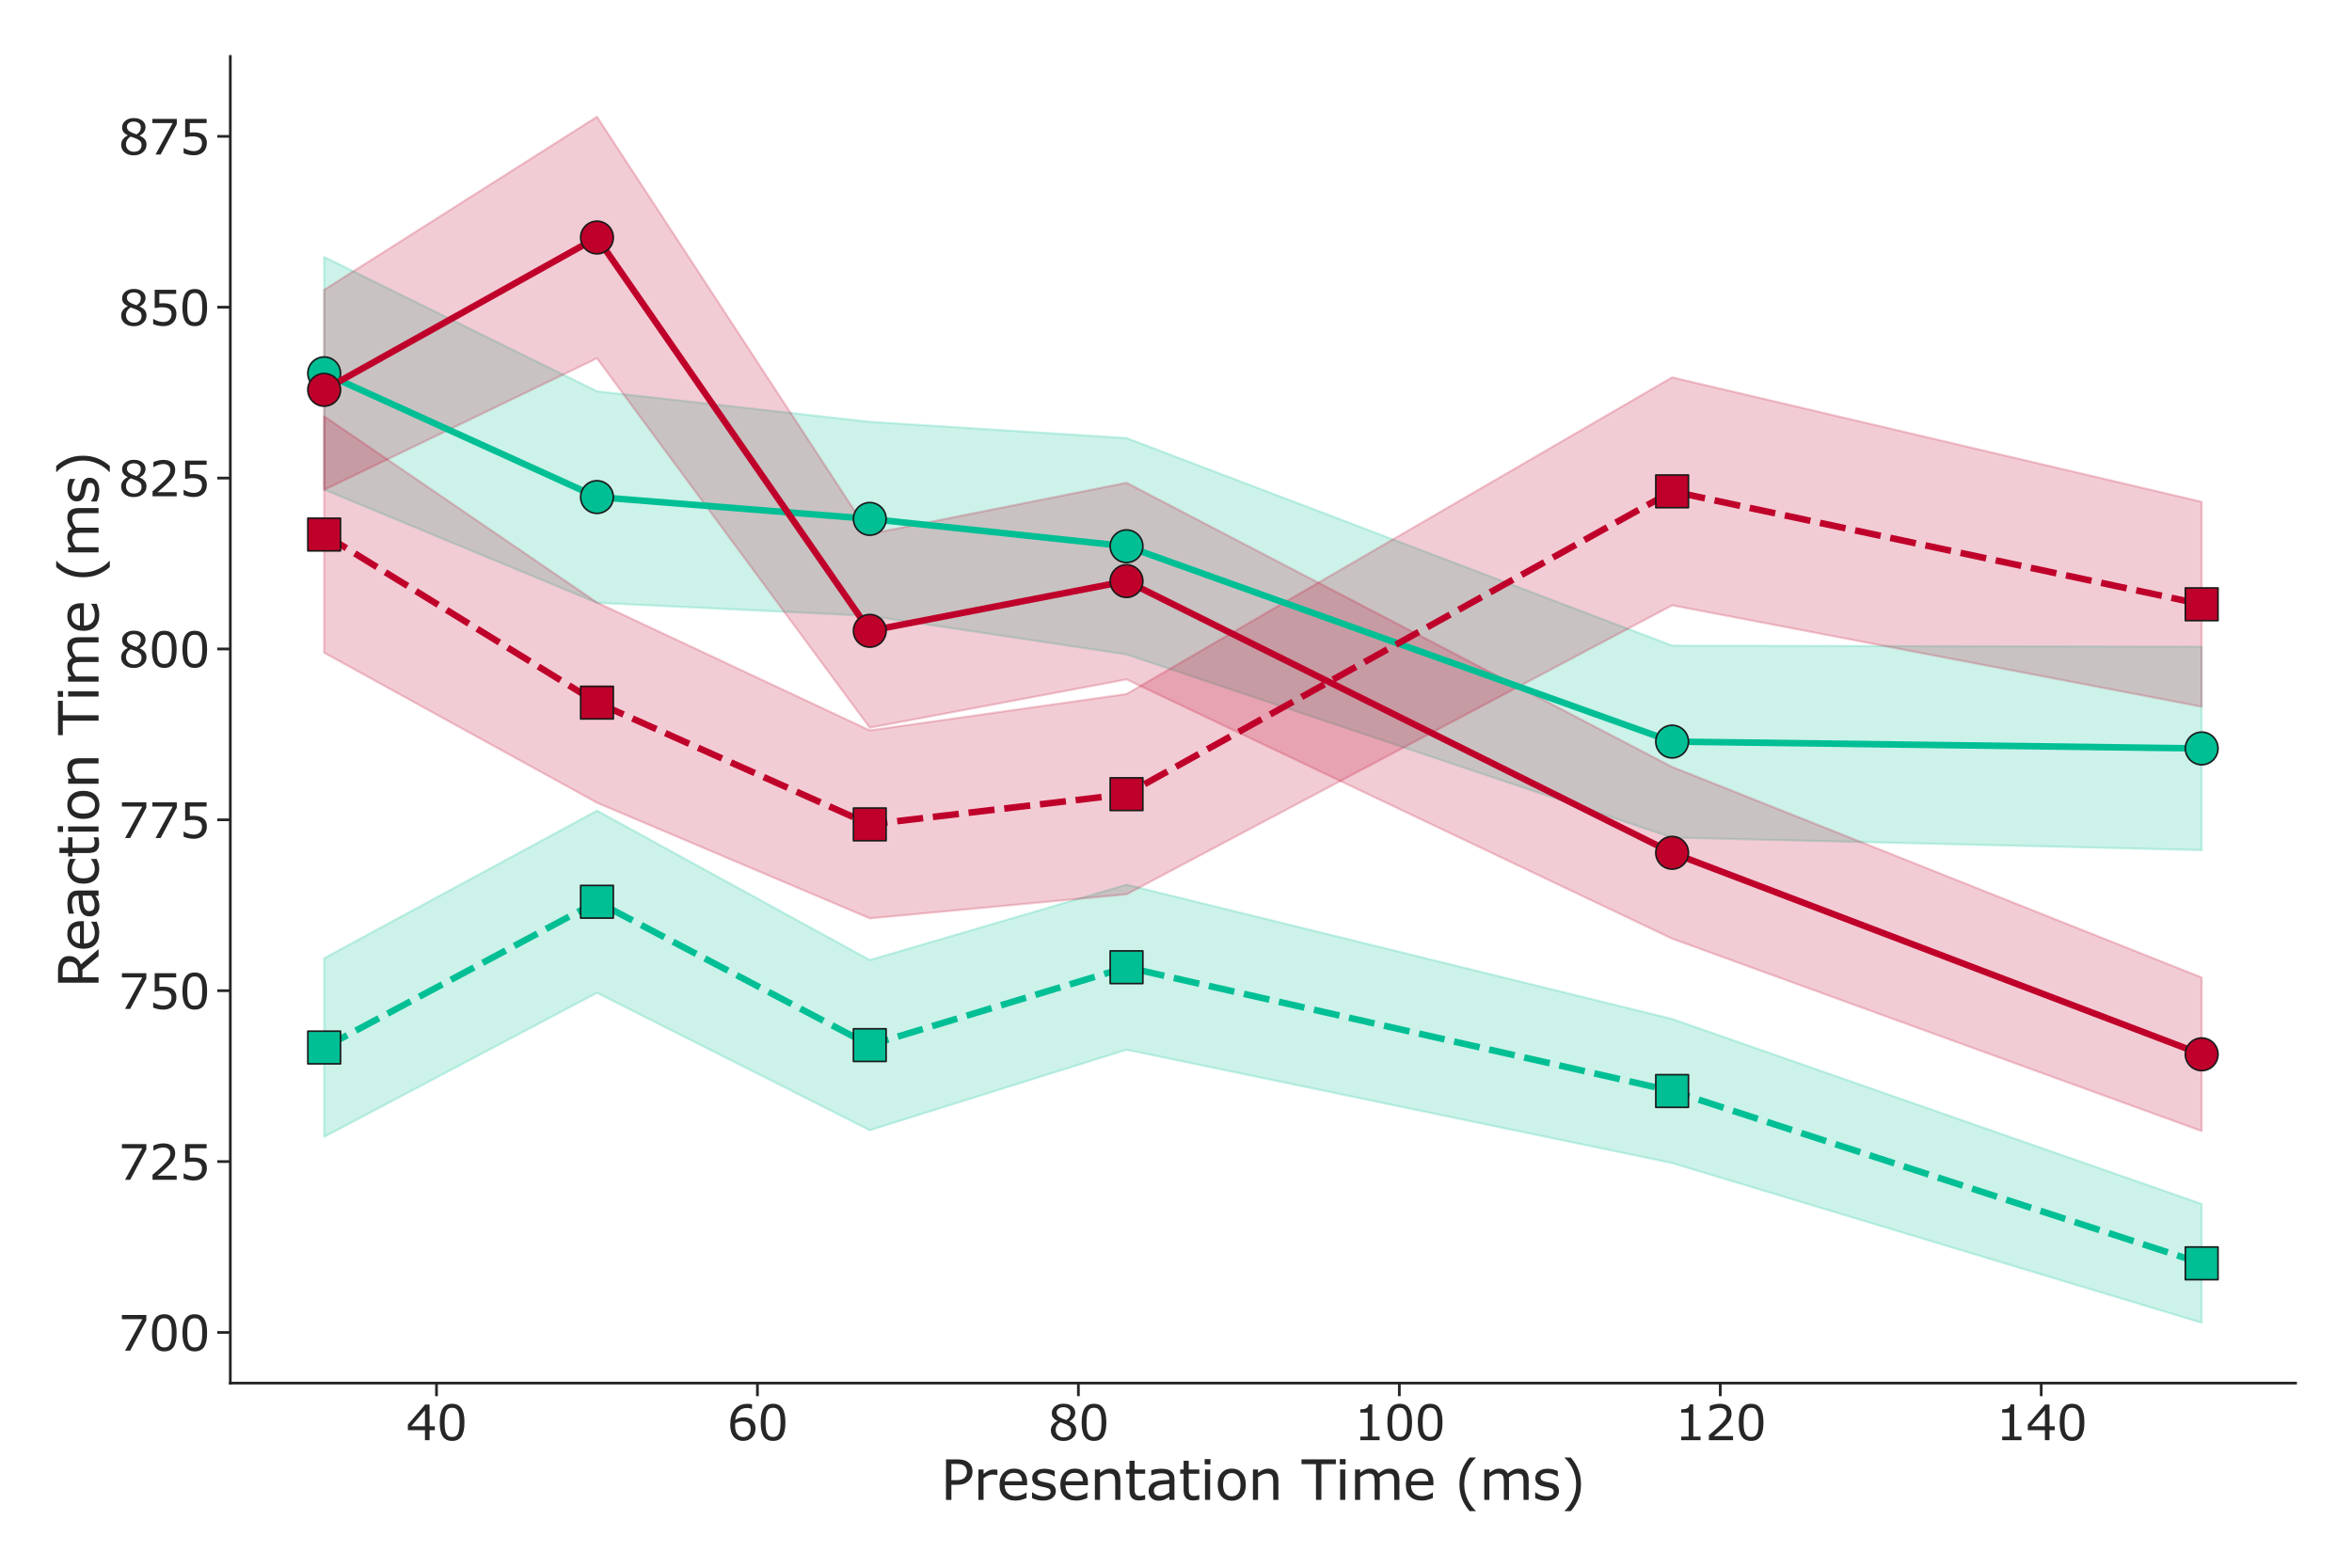 <?xml version="1.0" encoding="utf-8" standalone="no"?>
<!DOCTYPE svg PUBLIC "-//W3C//DTD SVG 1.1//EN"
  "http://www.w3.org/Graphics/SVG/1.1/DTD/svg11.dtd">
<svg xmlns:xlink="http://www.w3.org/1999/xlink" width="1080pt" height="720pt" viewBox="0 0 1080 720" xmlns="http://www.w3.org/2000/svg" version="1.1">
 <defs>
  <style type="text/css">*{stroke-linejoin: round; stroke-linecap: butt}</style>
 </defs>
 <g id="figure_1">
  <g id="patch_1">
   <path d="M 0 720 
L 1080 720 
L 1080 0 
L 0 0 
z
" style="fill: #ffffff"/>
  </g>
  <g id="axes_1">
   <g id="patch_2">
    <path d="M 105.75 635.22 
L 1054.08 635.22 
L 1054.08 25.92 
L 105.75 25.92 
z
" style="fill: #ffffff"/>
   </g>
   <g id="matplotlib.axis_1">
    <g id="xtick_1">
     <g id="line2d_1">
      <defs>
       <path id="m1085e0cd1e" d="M 0 0 
L 0 6 
" style="stroke: #262626; stroke-width: 1.25"/>
      </defs>
      <g>
       <use xlink:href="#m1085e0cd1e" x="200.436" y="635.22" style="fill: #262626; stroke: #262626; stroke-width: 1.25"/>
      </g>
     </g>
     <g id="text_1">
      <!-- 40 -->
      <g style="fill: #262626" transform="translate(186.448 661.437) scale(0.22 -0.22)">
       <defs>
        <path id="Verdana-34" d="M 3759 1309 
L 3069 1309 
L 3069 0 
L 2469 0 
L 2469 1309 
L 241 1309 
L 241 2028 
L 2494 4653 
L 3069 4653 
L 3069 1809 
L 3759 1809 
L 3759 1309 
z
M 2469 1809 
L 2469 3909 
L 666 1809 
L 2469 1809 
z
" transform="scale(0.016)"/>
        <path id="Verdana-30" d="M 3647 2328 
Q 3647 1075 3255 489 
Q 2863 -97 2038 -97 
Q 1200 -97 814 497 
Q 428 1091 428 2322 
Q 428 3563 818 4155 
Q 1209 4747 2038 4747 
Q 2875 4747 3261 4145 
Q 3647 3544 3647 2328 
z
M 2825 909 
Q 2934 1163 2973 1505 
Q 3013 1847 3013 2328 
Q 3013 2803 2973 3153 
Q 2934 3503 2822 3747 
Q 2713 3988 2523 4109 
Q 2334 4231 2038 4231 
Q 1744 4231 1551 4109 
Q 1359 3988 1247 3741 
Q 1141 3509 1102 3137 
Q 1063 2766 1063 2322 
Q 1063 1834 1097 1506 
Q 1131 1178 1244 919 
Q 1347 675 1536 547 
Q 1725 419 2038 419 
Q 2331 419 2525 541 
Q 2719 663 2825 909 
z
" transform="scale(0.016)"/>
       </defs>
       <use xlink:href="#Verdana-34"/>
       <use xlink:href="#Verdana-30" x="63.574"/>
      </g>
     </g>
    </g>
    <g id="xtick_2">
     <g id="line2d_2">
      <g>
       <use xlink:href="#m1085e0cd1e" x="347.806" y="635.22" style="fill: #262626; stroke: #262626; stroke-width: 1.25"/>
      </g>
     </g>
     <g id="text_2">
      <!-- 60 -->
      <g style="fill: #262626" transform="translate(333.819 661.437) scale(0.22 -0.22)">
       <defs>
        <path id="Verdana-36" d="M 3722 1509 
Q 3722 800 3255 351 
Q 2788 -97 2109 -97 
Q 1766 -97 1484 9 
Q 1203 116 988 325 
Q 719 584 573 1012 
Q 428 1441 428 2044 
Q 428 2663 561 3141 
Q 694 3619 984 3991 
Q 1259 4344 1693 4542 
Q 2128 4741 2706 4741 
Q 2891 4741 3016 4725 
Q 3141 4709 3269 4669 
L 3269 4072 
L 3238 4072 
Q 3150 4119 2973 4161 
Q 2797 4203 2613 4203 
Q 1941 4203 1541 3783 
Q 1141 3363 1075 2647 
Q 1338 2806 1592 2889 
Q 1847 2972 2181 2972 
Q 2478 2972 2704 2917 
Q 2931 2863 3169 2697 
Q 3444 2506 3583 2215 
Q 3722 1925 3722 1509 
z
M 3088 1484 
Q 3088 1775 3002 1965 
Q 2916 2156 2719 2297 
Q 2575 2397 2400 2428 
Q 2225 2459 2034 2459 
Q 1769 2459 1541 2396 
Q 1313 2334 1072 2203 
Q 1066 2134 1062 2070 
Q 1059 2006 1059 1909 
Q 1059 1416 1161 1130 
Q 1263 844 1441 678 
Q 1584 541 1751 477 
Q 1919 413 2116 413 
Q 2569 413 2828 689 
Q 3088 966 3088 1484 
z
" transform="scale(0.016)"/>
       </defs>
       <use xlink:href="#Verdana-36"/>
       <use xlink:href="#Verdana-30" x="63.574"/>
      </g>
     </g>
    </g>
    <g id="xtick_3">
     <g id="line2d_3">
      <g>
       <use xlink:href="#m1085e0cd1e" x="495.177" y="635.22" style="fill: #262626; stroke: #262626; stroke-width: 1.25"/>
      </g>
     </g>
     <g id="text_3">
      <!-- 80 -->
      <g style="fill: #262626" transform="translate(481.19 661.437) scale(0.22 -0.22)">
       <defs>
        <path id="Verdana-38" d="M 3688 1297 
Q 3688 694 3217 294 
Q 2747 -106 2034 -106 
Q 1278 -106 829 284 
Q 381 675 381 1284 
Q 381 1672 606 1986 
Q 831 2300 1241 2484 
L 1241 2503 
Q 866 2703 686 2940 
Q 506 3178 506 3534 
Q 506 4059 937 4409 
Q 1369 4759 2034 4759 
Q 2731 4759 3147 4425 
Q 3563 4091 3563 3575 
Q 3563 3259 3366 2954 
Q 3169 2650 2788 2478 
L 2788 2459 
Q 3225 2272 3456 1997 
Q 3688 1722 3688 1297 
z
M 2947 3569 
Q 2947 3903 2689 4101 
Q 2431 4300 2031 4300 
Q 1638 4300 1386 4112 
Q 1134 3925 1134 3606 
Q 1134 3381 1261 3217 
Q 1388 3053 1644 2925 
Q 1759 2869 1976 2778 
Q 2194 2688 2400 2628 
Q 2709 2834 2828 3056 
Q 2947 3278 2947 3569 
z
M 3044 1238 
Q 3044 1525 2917 1698 
Q 2791 1872 2422 2047 
Q 2275 2116 2100 2175 
Q 1925 2234 1634 2341 
Q 1353 2188 1183 1925 
Q 1013 1663 1013 1331 
Q 1013 909 1303 634 
Q 1594 359 2041 359 
Q 2497 359 2770 593 
Q 3044 828 3044 1238 
z
" transform="scale(0.016)"/>
       </defs>
       <use xlink:href="#Verdana-38"/>
       <use xlink:href="#Verdana-30" x="63.574"/>
      </g>
     </g>
    </g>
    <g id="xtick_4">
     <g id="line2d_4">
      <g>
       <use xlink:href="#m1085e0cd1e" x="642.548" y="635.22" style="fill: #262626; stroke: #262626; stroke-width: 1.25"/>
      </g>
     </g>
     <g id="text_4">
      <!-- 100 -->
      <g style="fill: #262626" transform="translate(621.567 661.437) scale(0.22 -0.22)">
       <defs>
        <path id="Verdana-31" d="M 3388 0 
L 869 0 
L 869 475 
L 1838 475 
L 1838 3594 
L 869 3594 
L 869 4019 
Q 1066 4019 1291 4051 
Q 1516 4084 1631 4147 
Q 1775 4225 1858 4345 
Q 1941 4466 1953 4669 
L 2438 4669 
L 2438 475 
L 3388 475 
L 3388 0 
z
" transform="scale(0.016)"/>
       </defs>
       <use xlink:href="#Verdana-31"/>
       <use xlink:href="#Verdana-30" x="63.574"/>
       <use xlink:href="#Verdana-30" x="127.148"/>
      </g>
     </g>
    </g>
    <g id="xtick_5">
     <g id="line2d_5">
      <g>
       <use xlink:href="#m1085e0cd1e" x="789.918" y="635.22" style="fill: #262626; stroke: #262626; stroke-width: 1.25"/>
      </g>
     </g>
     <g id="text_5">
      <!-- 120 -->
      <g style="fill: #262626" transform="translate(768.937 661.437) scale(0.22 -0.22)">
       <defs>
        <path id="Verdana-32" d="M 3653 0 
L 503 0 
L 503 653 
Q 831 934 1161 1215 
Q 1491 1497 1775 1775 
Q 2375 2356 2597 2698 
Q 2819 3041 2819 3438 
Q 2819 3800 2580 4004 
Q 2341 4209 1913 4209 
Q 1628 4209 1297 4109 
Q 966 4009 650 3803 
L 619 3803 
L 619 4459 
Q 841 4569 1211 4659 
Q 1581 4750 1928 4750 
Q 2644 4750 3050 4404 
Q 3456 4059 3456 3469 
Q 3456 3203 3389 2973 
Q 3322 2744 3191 2538 
Q 3069 2344 2905 2156 
Q 2741 1969 2506 1741 
Q 2172 1413 1815 1105 
Q 1459 797 1150 534 
L 3653 534 
L 3653 0 
z
" transform="scale(0.016)"/>
       </defs>
       <use xlink:href="#Verdana-31"/>
       <use xlink:href="#Verdana-32" x="63.574"/>
       <use xlink:href="#Verdana-30" x="127.148"/>
      </g>
     </g>
    </g>
    <g id="xtick_6">
     <g id="line2d_6">
      <g>
       <use xlink:href="#m1085e0cd1e" x="937.289" y="635.22" style="fill: #262626; stroke: #262626; stroke-width: 1.25"/>
      </g>
     </g>
     <g id="text_6">
      <!-- 140 -->
      <g style="fill: #262626" transform="translate(916.308 661.437) scale(0.22 -0.22)">
       <use xlink:href="#Verdana-31"/>
       <use xlink:href="#Verdana-34" x="63.574"/>
       <use xlink:href="#Verdana-30" x="127.148"/>
      </g>
     </g>
    </g>
    <g id="text_7">
     <!-- Presentation Time (ms) -->
     <g style="fill: #262626" transform="translate(431.894 688.86) scale(0.25 -0.25)">
      <defs>
       <path id="Verdana-50" d="M 3669 3247 
Q 3669 2938 3561 2673 
Q 3453 2409 3259 2216 
Q 3019 1975 2691 1854 
Q 2363 1734 1863 1734 
L 1244 1734 
L 1244 0 
L 625 0 
L 625 4653 
L 1888 4653 
Q 2306 4653 2597 4583 
Q 2888 4513 3113 4363 
Q 3378 4184 3523 3918 
Q 3669 3653 3669 3247 
z
M 3025 3231 
Q 3025 3472 2940 3650 
Q 2856 3828 2684 3941 
Q 2534 4038 2342 4080 
Q 2150 4122 1856 4122 
L 1244 4122 
L 1244 2263 
L 1766 2263 
Q 2141 2263 2375 2330 
Q 2609 2397 2756 2544 
Q 2903 2694 2964 2859 
Q 3025 3025 3025 3231 
z
" transform="scale(0.016)"/>
       <path id="Verdana-72" d="M 2756 2850 
L 2725 2850 
Q 2594 2881 2470 2895 
Q 2347 2909 2178 2909 
Q 1906 2909 1653 2789 
Q 1400 2669 1166 2478 
L 1166 0 
L 578 0 
L 578 3491 
L 1166 3491 
L 1166 2975 
Q 1516 3256 1783 3373 
Q 2050 3491 2328 3491 
Q 2481 3491 2550 3483 
Q 2619 3475 2756 3453 
L 2756 2850 
z
" transform="scale(0.016)"/>
       <path id="Verdana-65" d="M 3500 1684 
L 928 1684 
Q 928 1363 1025 1123 
Q 1122 884 1291 731 
Q 1453 581 1676 506 
Q 1900 431 2169 431 
Q 2525 431 2886 573 
Q 3247 716 3400 853 
L 3431 853 
L 3431 213 
Q 3134 88 2825 3 
Q 2516 -81 2175 -81 
Q 1306 -81 818 389 
Q 331 859 331 1725 
Q 331 2581 798 3084 
Q 1266 3588 2028 3588 
Q 2734 3588 3117 3175 
Q 3500 2763 3500 2003 
L 3500 1684 
z
M 2928 2134 
Q 2925 2597 2695 2850 
Q 2466 3103 1997 3103 
Q 1525 3103 1245 2825 
Q 966 2547 928 2134 
L 2928 2134 
z
" transform="scale(0.016)"/>
       <path id="Verdana-73" d="M 3072 1006 
Q 3072 528 2676 222 
Q 2281 -84 1597 -84 
Q 1209 -84 886 8 
Q 563 100 344 209 
L 344 869 
L 375 869 
Q 653 659 993 536 
Q 1334 413 1647 413 
Q 2034 413 2253 538 
Q 2472 663 2472 931 
Q 2472 1138 2353 1244 
Q 2234 1350 1897 1425 
Q 1772 1453 1570 1490 
Q 1369 1528 1203 1572 
Q 744 1694 551 1930 
Q 359 2166 359 2509 
Q 359 2725 448 2915 
Q 538 3106 719 3256 
Q 894 3403 1164 3489 
Q 1434 3575 1769 3575 
Q 2081 3575 2401 3498 
Q 2722 3422 2934 3313 
L 2934 2684 
L 2903 2684 
Q 2678 2850 2356 2964 
Q 2034 3078 1725 3078 
Q 1403 3078 1181 2954 
Q 959 2831 959 2588 
Q 959 2372 1094 2263 
Q 1225 2153 1519 2084 
Q 1681 2047 1882 2009 
Q 2084 1972 2219 1941 
Q 2628 1847 2850 1619 
Q 3072 1388 3072 1006 
z
" transform="scale(0.016)"/>
       <path id="Verdana-6e" d="M 3497 0 
L 2909 0 
L 2909 1988 
Q 2909 2228 2881 2439 
Q 2853 2650 2778 2769 
Q 2700 2900 2553 2964 
Q 2406 3028 2172 3028 
Q 1931 3028 1668 2909 
Q 1406 2791 1166 2606 
L 1166 0 
L 578 0 
L 578 3491 
L 1166 3491 
L 1166 3103 
Q 1441 3331 1734 3459 
Q 2028 3588 2338 3588 
Q 2903 3588 3200 3247 
Q 3497 2906 3497 2266 
L 3497 0 
z
" transform="scale(0.016)"/>
       <path id="Verdana-74" d="M 2391 31 
Q 2225 -13 2029 -41 
Q 1834 -69 1681 -69 
Q 1147 -69 869 218 
Q 591 506 591 1141 
L 591 2997 
L 194 2997 
L 194 3491 
L 591 3491 
L 591 4494 
L 1178 4494 
L 1178 3491 
L 2391 3491 
L 2391 2997 
L 1178 2997 
L 1178 1406 
Q 1178 1131 1190 976 
Q 1203 822 1278 688 
Q 1347 563 1467 505 
Q 1588 447 1834 447 
Q 1978 447 2134 489 
Q 2291 531 2359 559 
L 2391 559 
L 2391 31 
z
" transform="scale(0.016)"/>
       <path id="Verdana-61" d="M 3291 0 
L 2706 0 
L 2706 372 
Q 2628 319 2495 223 
Q 2363 128 2238 72 
Q 2091 0 1900 -48 
Q 1709 -97 1453 -97 
Q 981 -97 653 215 
Q 325 528 325 1013 
Q 325 1409 495 1654 
Q 666 1900 981 2041 
Q 1300 2181 1747 2231 
Q 2194 2281 2706 2306 
L 2706 2397 
Q 2706 2597 2636 2728 
Q 2566 2859 2434 2934 
Q 2309 3006 2134 3031 
Q 1959 3056 1769 3056 
Q 1538 3056 1253 2995 
Q 969 2934 666 2819 
L 634 2819 
L 634 3416 
Q 806 3463 1131 3519 
Q 1456 3575 1772 3575 
Q 2141 3575 2414 3514 
Q 2688 3453 2888 3306 
Q 3084 3163 3187 2934 
Q 3291 2706 3291 2369 
L 3291 0 
z
M 2706 859 
L 2706 1831 
Q 2438 1816 2073 1784 
Q 1709 1753 1497 1694 
Q 1244 1622 1087 1470 
Q 931 1319 931 1053 
Q 931 753 1112 601 
Q 1294 450 1666 450 
Q 1975 450 2231 570 
Q 2488 691 2706 859 
z
" transform="scale(0.016)"/>
       <path id="Verdana-69" d="M 1209 4075 
L 547 4075 
L 547 4684 
L 1209 4684 
L 1209 4075 
z
M 1172 0 
L 584 0 
L 584 3491 
L 1172 3491 
L 1172 0 
z
" transform="scale(0.016)"/>
       <path id="Verdana-6f" d="M 3553 1744 
Q 3553 891 3115 397 
Q 2678 -97 1944 -97 
Q 1203 -97 767 397 
Q 331 891 331 1744 
Q 331 2597 767 3092 
Q 1203 3588 1944 3588 
Q 2678 3588 3115 3092 
Q 3553 2597 3553 1744 
z
M 2947 1744 
Q 2947 2422 2681 2751 
Q 2416 3081 1944 3081 
Q 1466 3081 1202 2751 
Q 938 2422 938 1744 
Q 938 1088 1203 748 
Q 1469 409 1944 409 
Q 2413 409 2680 745 
Q 2947 1081 2947 1744 
z
" transform="scale(0.016)"/>
       <path id="Verdana-20" transform="scale(0.016)"/>
       <path id="Verdana-54" d="M 3944 4103 
L 2281 4103 
L 2281 0 
L 1663 0 
L 1663 4103 
L 0 4103 
L 0 4653 
L 3944 4653 
L 3944 4103 
z
" transform="scale(0.016)"/>
       <path id="Verdana-6d" d="M 5672 0 
L 5084 0 
L 5084 1988 
Q 5084 2213 5064 2422 
Q 5044 2631 4978 2756 
Q 4906 2891 4772 2959 
Q 4638 3028 4384 3028 
Q 4138 3028 3891 2904 
Q 3644 2781 3397 2591 
Q 3406 2519 3412 2423 
Q 3419 2328 3419 2234 
L 3419 0 
L 2831 0 
L 2831 1988 
Q 2831 2219 2811 2426 
Q 2791 2634 2725 2759 
Q 2653 2894 2518 2961 
Q 2384 3028 2131 3028 
Q 1891 3028 1648 2909 
Q 1406 2791 1166 2606 
L 1166 0 
L 578 0 
L 578 3491 
L 1166 3491 
L 1166 3103 
Q 1441 3331 1714 3459 
Q 1988 3588 2297 3588 
Q 2653 3588 2901 3438 
Q 3150 3288 3272 3022 
Q 3628 3322 3922 3455 
Q 4216 3588 4550 3588 
Q 5125 3588 5398 3239 
Q 5672 2891 5672 2266 
L 5672 0 
z
" transform="scale(0.016)"/>
       <path id="Verdana-28" d="M 2447 -1288 
L 1731 -1288 
Q 1178 -653 872 97 
Q 566 847 566 1788 
Q 566 2728 872 3478 
Q 1178 4228 1731 4863 
L 2447 4863 
L 2447 4831 
Q 2194 4603 1964 4304 
Q 1734 4006 1538 3609 
Q 1350 3225 1233 2762 
Q 1116 2300 1116 1788 
Q 1116 1253 1230 809 
Q 1344 366 1538 -34 
Q 1725 -419 1965 -730 
Q 2206 -1041 2447 -1256 
L 2447 -1288 
z
" transform="scale(0.016)"/>
       <path id="Verdana-29" d="M 2341 1788 
Q 2341 847 2034 97 
Q 1728 -653 1175 -1288 
L 459 -1288 
L 459 -1256 
Q 700 -1041 942 -730 
Q 1184 -419 1369 -34 
Q 1563 366 1677 809 
Q 1791 1253 1791 1788 
Q 1791 2300 1675 2762 
Q 1559 3225 1369 3609 
Q 1172 4006 942 4304 
Q 713 4603 459 4831 
L 459 4863 
L 1175 4863 
Q 1728 4228 2034 3478 
Q 2341 2728 2341 1788 
z
" transform="scale(0.016)"/>
      </defs>
      <use xlink:href="#Verdana-50"/>
      <use xlink:href="#Verdana-72" x="60.303"/>
      <use xlink:href="#Verdana-65" x="102.979"/>
      <use xlink:href="#Verdana-73" x="162.549"/>
      <use xlink:href="#Verdana-65" x="214.648"/>
      <use xlink:href="#Verdana-6e" x="274.219"/>
      <use xlink:href="#Verdana-74" x="337.5"/>
      <use xlink:href="#Verdana-61" x="376.904"/>
      <use xlink:href="#Verdana-74" x="436.963"/>
      <use xlink:href="#Verdana-69" x="476.367"/>
      <use xlink:href="#Verdana-6f" x="503.809"/>
      <use xlink:href="#Verdana-6e" x="564.502"/>
      <use xlink:href="#Verdana-20" x="627.783"/>
      <use xlink:href="#Verdana-54" x="662.939"/>
      <use xlink:href="#Verdana-69" x="724.561"/>
      <use xlink:href="#Verdana-6d" x="752.002"/>
      <use xlink:href="#Verdana-65" x="849.268"/>
      <use xlink:href="#Verdana-20" x="908.838"/>
      <use xlink:href="#Verdana-28" x="943.994"/>
      <use xlink:href="#Verdana-6d" x="989.404"/>
      <use xlink:href="#Verdana-73" x="1086.67"/>
      <use xlink:href="#Verdana-29" x="1138.77"/>
     </g>
    </g>
   </g>
   <g id="matplotlib.axis_2">
    <g id="ytick_1">
     <g id="line2d_7">
      <defs>
       <path id="mc43910e150" d="M 0 0 
L -6 0 
" style="stroke: #262626; stroke-width: 1.25"/>
      </defs>
      <g>
       <use xlink:href="#mc43910e150" x="105.75" y="611.952" style="fill: #262626; stroke: #262626; stroke-width: 1.25"/>
      </g>
     </g>
     <g id="text_8">
      <!-- 700 -->
      <g style="fill: #262626" transform="translate(54.288 620.31) scale(0.22 -0.22)">
       <defs>
        <path id="Verdana-37" d="M 3666 3956 
L 1559 0 
L 891 0 
L 3131 4106 
L 481 4106 
L 481 4653 
L 3666 4653 
L 3666 3956 
z
" transform="scale(0.016)"/>
       </defs>
       <use xlink:href="#Verdana-37"/>
       <use xlink:href="#Verdana-30" x="63.574"/>
       <use xlink:href="#Verdana-30" x="127.148"/>
      </g>
     </g>
    </g>
    <g id="ytick_2">
     <g id="line2d_8">
      <g>
       <use xlink:href="#mc43910e150" x="105.75" y="533.476" style="fill: #262626; stroke: #262626; stroke-width: 1.25"/>
      </g>
     </g>
     <g id="text_9">
      <!-- 725 -->
      <g style="fill: #262626" transform="translate(54.288 541.834) scale(0.22 -0.22)">
       <defs>
        <path id="Verdana-35" d="M 3616 1478 
Q 3616 1153 3497 856 
Q 3378 559 3172 356 
Q 2947 138 2636 20 
Q 2325 -97 1916 -97 
Q 1534 -97 1181 -17 
Q 828 63 584 175 
L 584 834 
L 628 834 
Q 884 672 1228 558 
Q 1572 444 1903 444 
Q 2125 444 2333 506 
Q 2541 569 2703 725 
Q 2841 859 2911 1046 
Q 2981 1234 2981 1481 
Q 2981 1722 2898 1887 
Q 2816 2053 2669 2153 
Q 2506 2272 2273 2320 
Q 2041 2369 1753 2369 
Q 1478 2369 1223 2331 
Q 969 2294 784 2256 
L 784 4653 
L 3584 4653 
L 3584 4106 
L 1388 4106 
L 1388 2869 
Q 1522 2881 1662 2887 
Q 1803 2894 1906 2894 
Q 2284 2894 2568 2830 
Q 2853 2766 3091 2603 
Q 3341 2431 3478 2159 
Q 3616 1888 3616 1478 
z
" transform="scale(0.016)"/>
       </defs>
       <use xlink:href="#Verdana-37"/>
       <use xlink:href="#Verdana-32" x="63.574"/>
       <use xlink:href="#Verdana-35" x="127.148"/>
      </g>
     </g>
    </g>
    <g id="ytick_3">
     <g id="line2d_9">
      <g>
       <use xlink:href="#mc43910e150" x="105.75" y="454.999" style="fill: #262626; stroke: #262626; stroke-width: 1.25"/>
      </g>
     </g>
     <g id="text_10">
      <!-- 750 -->
      <g style="fill: #262626" transform="translate(54.288 463.358) scale(0.22 -0.22)">
       <use xlink:href="#Verdana-37"/>
       <use xlink:href="#Verdana-35" x="63.574"/>
       <use xlink:href="#Verdana-30" x="127.148"/>
      </g>
     </g>
    </g>
    <g id="ytick_4">
     <g id="line2d_10">
      <g>
       <use xlink:href="#mc43910e150" x="105.75" y="376.523" style="fill: #262626; stroke: #262626; stroke-width: 1.25"/>
      </g>
     </g>
     <g id="text_11">
      <!-- 775 -->
      <g style="fill: #262626" transform="translate(54.288 384.881) scale(0.22 -0.22)">
       <use xlink:href="#Verdana-37"/>
       <use xlink:href="#Verdana-37" x="63.574"/>
       <use xlink:href="#Verdana-35" x="127.148"/>
      </g>
     </g>
    </g>
    <g id="ytick_5">
     <g id="line2d_11">
      <g>
       <use xlink:href="#mc43910e150" x="105.75" y="298.047" style="fill: #262626; stroke: #262626; stroke-width: 1.25"/>
      </g>
     </g>
     <g id="text_12">
      <!-- 800 -->
      <g style="fill: #262626" transform="translate(54.288 306.405) scale(0.22 -0.22)">
       <use xlink:href="#Verdana-38"/>
       <use xlink:href="#Verdana-30" x="63.574"/>
       <use xlink:href="#Verdana-30" x="127.148"/>
      </g>
     </g>
    </g>
    <g id="ytick_6">
     <g id="line2d_12">
      <g>
       <use xlink:href="#mc43910e150" x="105.75" y="219.57" style="fill: #262626; stroke: #262626; stroke-width: 1.25"/>
      </g>
     </g>
     <g id="text_13">
      <!-- 825 -->
      <g style="fill: #262626" transform="translate(54.288 227.929) scale(0.22 -0.22)">
       <use xlink:href="#Verdana-38"/>
       <use xlink:href="#Verdana-32" x="63.574"/>
       <use xlink:href="#Verdana-35" x="127.148"/>
      </g>
     </g>
    </g>
    <g id="ytick_7">
     <g id="line2d_13">
      <g>
       <use xlink:href="#mc43910e150" x="105.75" y="141.094" style="fill: #262626; stroke: #262626; stroke-width: 1.25"/>
      </g>
     </g>
     <g id="text_14">
      <!-- 850 -->
      <g style="fill: #262626" transform="translate(54.288 149.452) scale(0.22 -0.22)">
       <use xlink:href="#Verdana-38"/>
       <use xlink:href="#Verdana-35" x="63.574"/>
       <use xlink:href="#Verdana-30" x="127.148"/>
      </g>
     </g>
    </g>
    <g id="ytick_8">
     <g id="line2d_14">
      <g>
       <use xlink:href="#mc43910e150" x="105.75" y="62.618" style="fill: #262626; stroke: #262626; stroke-width: 1.25"/>
      </g>
     </g>
     <g id="text_15">
      <!-- 875 -->
      <g style="fill: #262626" transform="translate(54.288 70.976) scale(0.22 -0.22)">
       <use xlink:href="#Verdana-38"/>
       <use xlink:href="#Verdana-37" x="63.574"/>
       <use xlink:href="#Verdana-35" x="127.148"/>
      </g>
     </g>
    </g>
    <g id="text_16">
     <!-- Reaction Time (ms) -->
     <g style="fill: #262626" transform="translate(45.257 453.816) rotate(-90) scale(0.25 -0.25)">
      <defs>
       <path id="Verdana-52" d="M 4475 0 
L 3672 0 
L 2116 1850 
L 1244 1850 
L 1244 0 
L 625 0 
L 625 4653 
L 1928 4653 
Q 2350 4653 2631 4598 
Q 2913 4544 3138 4403 
Q 3391 4244 3533 4001 
Q 3675 3759 3675 3388 
Q 3675 2884 3422 2545 
Q 3169 2206 2725 2034 
L 4475 0 
z
M 3028 3344 
Q 3028 3544 2958 3698 
Q 2888 3853 2725 3959 
Q 2591 4050 2406 4086 
Q 2222 4122 1972 4122 
L 1244 4122 
L 1244 2366 
L 1869 2366 
Q 2163 2366 2381 2417 
Q 2600 2469 2753 2609 
Q 2894 2741 2961 2911 
Q 3028 3081 3028 3344 
z
" transform="scale(0.016)"/>
       <path id="Verdana-63" d="M 3159 219 
Q 2866 78 2602 0 
Q 2338 -78 2041 -78 
Q 1663 -78 1347 33 
Q 1031 144 806 369 
Q 578 594 453 937 
Q 328 1281 328 1741 
Q 328 2597 798 3084 
Q 1269 3572 2041 3572 
Q 2341 3572 2630 3487 
Q 2919 3403 3159 3281 
L 3159 2628 
L 3128 2628 
Q 2859 2838 2573 2950 
Q 2288 3063 2016 3063 
Q 1516 3063 1227 2727 
Q 938 2391 938 1741 
Q 938 1109 1220 770 
Q 1503 431 2016 431 
Q 2194 431 2378 478 
Q 2563 525 2709 600 
Q 2838 666 2950 739 
Q 3063 813 3128 866 
L 3159 866 
L 3159 219 
z
" transform="scale(0.016)"/>
      </defs>
      <use xlink:href="#Verdana-52"/>
      <use xlink:href="#Verdana-65" x="67.031"/>
      <use xlink:href="#Verdana-61" x="126.602"/>
      <use xlink:href="#Verdana-63" x="186.66"/>
      <use xlink:href="#Verdana-74" x="238.76"/>
      <use xlink:href="#Verdana-69" x="278.164"/>
      <use xlink:href="#Verdana-6f" x="305.605"/>
      <use xlink:href="#Verdana-6e" x="366.299"/>
      <use xlink:href="#Verdana-20" x="429.58"/>
      <use xlink:href="#Verdana-54" x="464.736"/>
      <use xlink:href="#Verdana-69" x="526.357"/>
      <use xlink:href="#Verdana-6d" x="553.799"/>
      <use xlink:href="#Verdana-65" x="651.064"/>
      <use xlink:href="#Verdana-20" x="710.635"/>
      <use xlink:href="#Verdana-28" x="745.791"/>
      <use xlink:href="#Verdana-6d" x="791.201"/>
      <use xlink:href="#Verdana-73" x="888.467"/>
      <use xlink:href="#Verdana-29" x="940.566"/>
     </g>
    </g>
   </g>
   <g id="PolyCollection_1">
    <defs>
     <path id="m758a23be80" d="M 148.856 -601.982 
L 148.856 -495.13 
L 274.121 -443.124 
L 399.386 -437.109 
L 517.282 -419.433 
L 767.813 -335.313 
L 1010.974 -329.534 
L 1010.974 -422.992 
L 1010.974 -422.992 
L 767.813 -423.49 
L 517.282 -518.813 
L 399.386 -526.276 
L 274.121 -540.304 
L 148.856 -601.982 
z
" style="stroke: #00bf95; stroke-opacity: 0.2"/>
    </defs>
    <g clip-path="url(#pd721541a72)">
     <use xlink:href="#m758a23be80" x="0" y="720" style="fill: #00bf95; fill-opacity: 0.2; stroke: #00bf95; stroke-opacity: 0.2"/>
    </g>
   </g>
   <g id="PolyCollection_2">
    <defs>
     <path id="mdd0c29d20b" d="M 148.856 -279.936 
L 148.856 -197.88 
L 274.121 -263.993 
L 399.386 -200.918 
L 517.282 -237.866 
L 767.813 -185.817 
L 1010.974 -112.475 
L 1010.974 -167.076 
L 1010.974 -167.076 
L 767.813 -252.024 
L 517.282 -313.701 
L 399.386 -279.095 
L 274.121 -347.697 
L 148.856 -279.936 
z
" style="stroke: #00bf95; stroke-opacity: 0.2"/>
    </defs>
    <g clip-path="url(#pd721541a72)">
     <use xlink:href="#mdd0c29d20b" x="0" y="720" style="fill: #00bf95; fill-opacity: 0.2; stroke: #00bf95; stroke-opacity: 0.2"/>
    </g>
   </g>
   <g id="PolyCollection_3">
    <defs>
     <path id="m9cf8ef0921" d="M 148.856 -586.893 
L 148.856 -495.033 
L 274.121 -555.451 
L 399.386 -385.784 
L 517.282 -407.966 
L 767.813 -288.888 
L 1010.974 -200.504 
L 1010.974 -271.056 
L 1010.974 -271.056 
L 767.813 -367.764 
L 517.282 -498.278 
L 399.386 -474.768 
L 274.121 -666.385 
L 148.856 -586.893 
z
" style="stroke: #bf002a; stroke-opacity: 0.2"/>
    </defs>
    <g clip-path="url(#pd721541a72)">
     <use xlink:href="#m9cf8ef0921" x="0" y="720" style="fill: #bf002a; fill-opacity: 0.2; stroke: #bf002a; stroke-opacity: 0.2"/>
    </g>
   </g>
   <g id="PolyCollection_4">
    <defs>
     <path id="m9424f5ee3f" d="M 148.856 -528.806 
L 148.856 -420.202 
L 274.121 -351.311 
L 399.386 -298.214 
L 517.282 -309.27 
L 767.813 -441.988 
L 1010.974 -395.413 
L 1010.974 -489.525 
L 1010.974 -489.525 
L 767.813 -546.697 
L 517.282 -401.258 
L 399.386 -384.542 
L 274.121 -443.283 
L 148.856 -528.806 
z
" style="stroke: #bf002a; stroke-opacity: 0.2"/>
    </defs>
    <g clip-path="url(#pd721541a72)">
     <use xlink:href="#m9424f5ee3f" x="0" y="720" style="fill: #bf002a; fill-opacity: 0.2; stroke: #bf002a; stroke-opacity: 0.2"/>
    </g>
   </g>
   <g id="line2d_15">
    <path d="M 148.856 171.444 
L 274.121 228.286 
L 399.386 238.308 
L 517.282 250.877 
L 767.813 340.598 
L 1010.974 343.737 
" clip-path="url(#pd721541a72)" style="fill: none; stroke: #00bf95; stroke-width: 3; stroke-linecap: round"/>
    <defs>
     <path id="m6de6668f7f" d="M 0 7.5 
C 1.989 7.5 3.897 6.71 5.303 5.303 
C 6.71 3.897 7.5 1.989 7.5 0 
C 7.5 -1.989 6.71 -3.897 5.303 -5.303 
C 3.897 -6.71 1.989 -7.5 0 -7.5 
C -1.989 -7.5 -3.897 -6.71 -5.303 -5.303 
C -6.71 -3.897 -7.5 -1.989 -7.5 0 
C -7.5 1.989 -6.71 3.897 -5.303 5.303 
C -3.897 6.71 -1.989 7.5 0 7.5 
z
" style="stroke: #1a1a1a; stroke-width: 0.75"/>
    </defs>
    <g clip-path="url(#pd721541a72)">
     <use xlink:href="#m6de6668f7f" x="148.856" y="171.444" style="fill: #00bf95; stroke: #1a1a1a; stroke-width: 0.75"/>
     <use xlink:href="#m6de6668f7f" x="274.121" y="228.286" style="fill: #00bf95; stroke: #1a1a1a; stroke-width: 0.75"/>
     <use xlink:href="#m6de6668f7f" x="399.386" y="238.308" style="fill: #00bf95; stroke: #1a1a1a; stroke-width: 0.75"/>
     <use xlink:href="#m6de6668f7f" x="517.282" y="250.877" style="fill: #00bf95; stroke: #1a1a1a; stroke-width: 0.75"/>
     <use xlink:href="#m6de6668f7f" x="767.813" y="340.598" style="fill: #00bf95; stroke: #1a1a1a; stroke-width: 0.75"/>
     <use xlink:href="#m6de6668f7f" x="1010.974" y="343.737" style="fill: #00bf95; stroke: #1a1a1a; stroke-width: 0.75"/>
    </g>
   </g>
   <g id="line2d_16">
    <path d="M 148.856 481.092 
L 274.121 414.155 
L 399.386 479.993 
L 517.282 444.216 
L 767.813 501.079 
L 1010.974 580.224 
" clip-path="url(#pd721541a72)" style="fill: none; stroke-dasharray: 12,4.5; stroke-dashoffset: 0; stroke: #00bf95; stroke-width: 3"/>
    <defs>
     <path id="mdb1799510e" d="M -7.5 7.5 
L 7.5 7.5 
L 7.5 -7.5 
L -7.5 -7.5 
z
" style="stroke: #1a1a1a; stroke-width: 0.75; stroke-linejoin: miter"/>
    </defs>
    <g clip-path="url(#pd721541a72)">
     <use xlink:href="#mdb1799510e" x="148.856" y="481.092" style="fill: #00bf95; stroke: #1a1a1a; stroke-width: 0.75; stroke-linejoin: miter"/>
     <use xlink:href="#mdb1799510e" x="274.121" y="414.155" style="fill: #00bf95; stroke: #1a1a1a; stroke-width: 0.75; stroke-linejoin: miter"/>
     <use xlink:href="#mdb1799510e" x="399.386" y="479.993" style="fill: #00bf95; stroke: #1a1a1a; stroke-width: 0.75; stroke-linejoin: miter"/>
     <use xlink:href="#mdb1799510e" x="517.282" y="444.216" style="fill: #00bf95; stroke: #1a1a1a; stroke-width: 0.75; stroke-linejoin: miter"/>
     <use xlink:href="#mdb1799510e" x="767.813" y="501.079" style="fill: #00bf95; stroke: #1a1a1a; stroke-width: 0.75; stroke-linejoin: miter"/>
     <use xlink:href="#mdb1799510e" x="1010.974" y="580.224" style="fill: #00bf95; stroke: #1a1a1a; stroke-width: 0.75; stroke-linejoin: miter"/>
    </g>
   </g>
   <g id="line2d_17">
    <path d="M 148.856 179.037 
L 274.121 109.082 
L 399.386 289.724 
L 517.282 266.878 
L 767.813 391.674 
L 1010.974 484.22 
" clip-path="url(#pd721541a72)" style="fill: none; stroke: #bf002a; stroke-width: 3; stroke-linecap: round"/>
    <defs>
     <path id="m2db474f5f5" d="M 0 7.5 
C 1.989 7.5 3.897 6.71 5.303 5.303 
C 6.71 3.897 7.5 1.989 7.5 0 
C 7.5 -1.989 6.71 -3.897 5.303 -5.303 
C 3.897 -6.71 1.989 -7.5 0 -7.5 
C -1.989 -7.5 -3.897 -6.71 -5.303 -5.303 
C -6.71 -3.897 -7.5 -1.989 -7.5 0 
C -7.5 1.989 -6.71 3.897 -5.303 5.303 
C -3.897 6.71 -1.989 7.5 0 7.5 
z
" style="stroke: #1a1a1a; stroke-width: 0.75"/>
    </defs>
    <g clip-path="url(#pd721541a72)">
     <use xlink:href="#m2db474f5f5" x="148.856" y="179.037" style="fill: #bf002a; stroke: #1a1a1a; stroke-width: 0.75"/>
     <use xlink:href="#m2db474f5f5" x="274.121" y="109.082" style="fill: #bf002a; stroke: #1a1a1a; stroke-width: 0.75"/>
     <use xlink:href="#m2db474f5f5" x="399.386" y="289.724" style="fill: #bf002a; stroke: #1a1a1a; stroke-width: 0.75"/>
     <use xlink:href="#m2db474f5f5" x="517.282" y="266.878" style="fill: #bf002a; stroke: #1a1a1a; stroke-width: 0.75"/>
     <use xlink:href="#m2db474f5f5" x="767.813" y="391.674" style="fill: #bf002a; stroke: #1a1a1a; stroke-width: 0.75"/>
     <use xlink:href="#m2db474f5f5" x="1010.974" y="484.22" style="fill: #bf002a; stroke: #1a1a1a; stroke-width: 0.75"/>
    </g>
   </g>
   <g id="line2d_18">
    <path d="M 148.856 245.496 
L 274.121 322.703 
L 399.386 378.622 
L 517.282 364.736 
L 767.813 225.658 
L 1010.974 277.531 
" clip-path="url(#pd721541a72)" style="fill: none; stroke-dasharray: 12,4.5; stroke-dashoffset: 0; stroke: #bf002a; stroke-width: 3"/>
    <defs>
     <path id="m16085db7f5" d="M -7.5 7.5 
L 7.5 7.5 
L 7.5 -7.5 
L -7.5 -7.5 
z
" style="stroke: #1a1a1a; stroke-width: 0.75; stroke-linejoin: miter"/>
    </defs>
    <g clip-path="url(#pd721541a72)">
     <use xlink:href="#m16085db7f5" x="148.856" y="245.496" style="fill: #bf002a; stroke: #1a1a1a; stroke-width: 0.75; stroke-linejoin: miter"/>
     <use xlink:href="#m16085db7f5" x="274.121" y="322.703" style="fill: #bf002a; stroke: #1a1a1a; stroke-width: 0.75; stroke-linejoin: miter"/>
     <use xlink:href="#m16085db7f5" x="399.386" y="378.622" style="fill: #bf002a; stroke: #1a1a1a; stroke-width: 0.75; stroke-linejoin: miter"/>
     <use xlink:href="#m16085db7f5" x="517.282" y="364.736" style="fill: #bf002a; stroke: #1a1a1a; stroke-width: 0.75; stroke-linejoin: miter"/>
     <use xlink:href="#m16085db7f5" x="767.813" y="225.658" style="fill: #bf002a; stroke: #1a1a1a; stroke-width: 0.75; stroke-linejoin: miter"/>
     <use xlink:href="#m16085db7f5" x="1010.974" y="277.531" style="fill: #bf002a; stroke: #1a1a1a; stroke-width: 0.75; stroke-linejoin: miter"/>
    </g>
   </g>
   <g id="patch_3">
    <path d="M 105.75 635.22 
L 105.75 25.92 
" style="fill: none; stroke: #262626; stroke-width: 1.25; stroke-linejoin: miter; stroke-linecap: square"/>
   </g>
   <g id="patch_4">
    <path d="M 105.75 635.22 
L 1054.08 635.22 
" style="fill: none; stroke: #262626; stroke-width: 1.25; stroke-linejoin: miter; stroke-linecap: square"/>
   </g>
  </g>
 </g>
 <defs>
  <clipPath id="pd721541a72">
   <rect x="105.75" y="25.92" width="948.33" height="609.3"/>
  </clipPath>
 </defs>
</svg>
